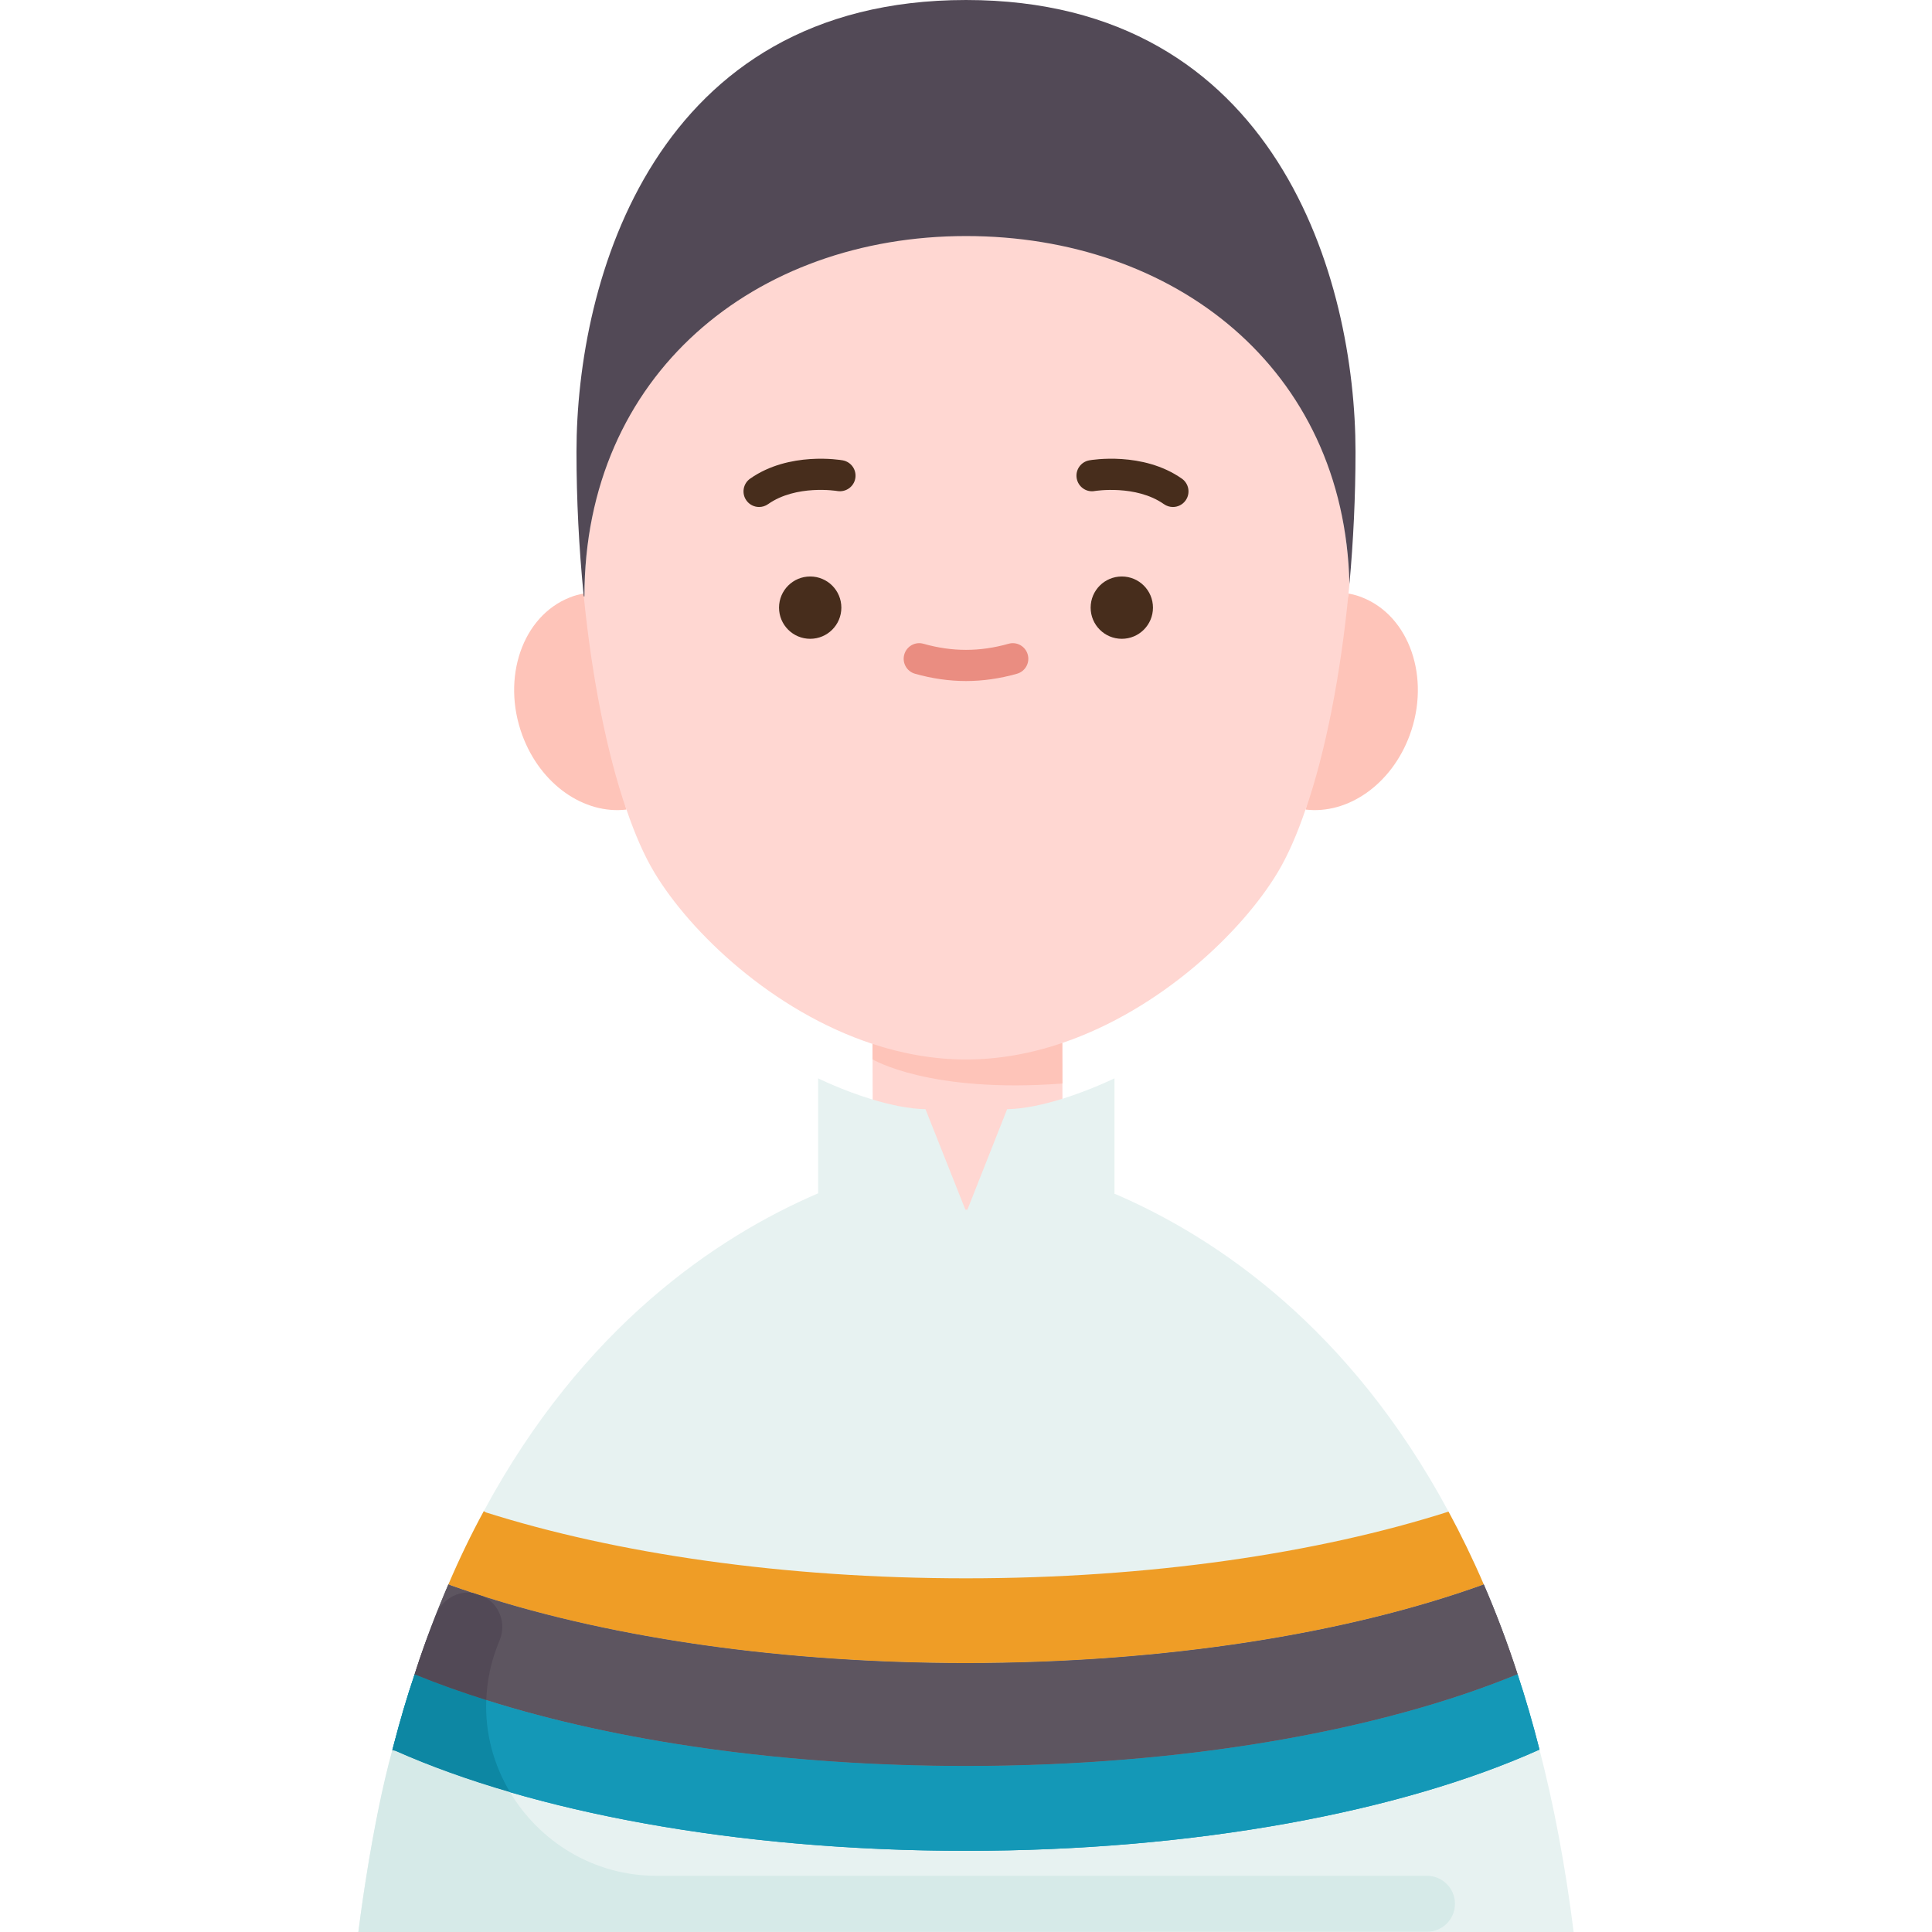 <svg id="Flat" enable-background="new 0 0 78 124" height="512" viewBox="0 0 78 124" width="512" xmlns="http://www.w3.org/2000/svg"><g><path d="m32.957 72.481.053-1.941-.01-3.54 12.18-.06.01 3.55.01 1.68c-.966 1.523-6.173 6.242-6.173 6.242z" fill="#ffd7d2"/><path d="m17.2 51.96c-2.7.32-5.51-1.6-6.68-4.78-1.35-3.67.01-7.63 3.04-8.83.29-.12.59-.2.89-.25z" fill="#fec4b9"/><path d="m63.55 38.1c.02 0 .05.01.07.01.28.05.55.13.82.24 3.03 1.2 4.39 5.16 3.04 8.83-1.17 3.18-3.98 5.1-6.68 4.78z" fill="#fec4b9"/><path d="m63.61 37.49c-.02.2-.04.41-.06.61-.52 5.3-1.48 10.18-2.75 13.86h-.01c-.54 1.59-1.14 2.96-1.79 4.04-2.29 3.81-7.49 8.79-13.82 10.94-1.97.67-4.05 1.06-6.18 1.06-2.07 0-4.09-.37-6-1-6.42-2.11-11.69-7.15-14-11-.65-1.08-1.25-2.45-1.79-4.04h-.01c-1.25-3.64-2.21-8.45-2.73-13.68h.04c0-14.25 10.977-24.996 24.517-24.996 13.34 0 24.263 10.326 24.583 24.206z" fill="#ffd7d2"/><circle cx="49" cy="39" fill="#472d1c" r="2"/><circle cx="29" cy="39" fill="#472d1c" r="2"/><path d="m39 15.15c-13.54 0-24.49 8.88-24.49 23.13h-.04c-.01-.06-.02-.12-.02-.18-.29-2.94-.45-6.02-.45-9.1 0-11 5-29 25-29s25 18 25 29c0 2.87-.14 5.73-.39 8.49-.32-13.88-11.27-22.34-24.61-22.34z" fill="#524956"/><path d="m45.187 69.543-.007-2.603c-1.97.67-4.05 1.06-6.18 1.06-2.07 0-4.09-.37-6-1v.991s3.647 2.199 12.187 1.552z" fill="#fec4b9"/><path d="m75.81 112.3c-.43-1.69-.9-3.31-1.41-4.85-.66-2.04-1.39-3.96-2.17-5.76-.71-1.65-1.47-3.21-2.26-4.67-6.34-11.79-14.85-17.56-21.35-20.37l-.09-.03v-7.41s-1.49.73-3.33 1.31c-1.14.35-2.41.65-3.56.67l-2.55 6.45h-.13l-2.56-6.45c-1.09-.02-2.3-.29-3.4-.62-1.92-.58-3.49-1.36-3.49-1.36v7.38c-6.5 2.79-15.08 8.55-21.46 20.4-.8 1.47-1.56 3.04-2.27 4.7-.79 1.81-1.52 3.73-2.17 5.78-.49 1.44-.93 2.95-1.34 4.52-.03.11-.06.22-.09.34-.91 3.55-1.65 7.43-2.18 11.67h78c-.53-4.25-1.27-8.14-2.19-11.7z" fill="#e7f2f1"/><path d="m75.81 112.3-.04.01c-8.82 3.96-22.02 6.48-36.77 6.48-14.67 0-27.8-2.49-36.62-6.41l-.2-.05c.03-.12.06-.23.09-.34.41-1.57.85-3.08 1.34-4.52l.16.05c8.78 3.58 21.32 5.82 35.23 5.82 14 0 26.61-2.27 35.4-5.89.51 1.54.98 3.16 1.41 4.85z" fill="#1498b7"/><path d="m72.23 101.69c.78 1.8 1.51 3.72 2.17 5.76-8.79 3.62-21.4 5.89-35.4 5.89-13.91 0-26.45-2.24-35.23-5.82l-.16-.05c.65-2.05 1.38-3.97 2.17-5.78l.19.08c8.62 3.08 20.24 4.97 33.03 4.97 12.86 0 24.54-1.91 33.17-5.02z" fill="#5d5560"/><path d="m72.23 101.69-.06.03c-8.63 3.11-20.31 5.02-33.17 5.02-12.79 0-24.41-1.89-33.03-4.97l-.19-.08c.71-1.66 1.47-3.23 2.27-4.7l.14.08c8.34 2.64 19.09 4.23 30.81 4.23 11.8 0 22.6-1.61 30.97-4.28.79 1.46 1.55 3.02 2.26 4.67z" fill="#ef9d26"/><path d="m52.279 32.54c-.199 0-.399-.059-.574-.182-1.8-1.267-4.415-.849-4.441-.844-.542.102-1.063-.267-1.159-.811s.267-1.063.811-1.158c.138-.025 3.437-.584 5.939 1.176.452.318.561.941.243 1.394-.195.278-.505.425-.819.425z" fill="#472d1c"/><path d="m25.721 32.54c-.314 0-.624-.147-.819-.425-.318-.452-.209-1.075.243-1.394 2.501-1.759 5.801-1.2 5.939-1.176.544.096.907.614.811 1.158-.096.543-.612.903-1.157.812-.049-.009-2.639-.426-4.443.843-.174.123-.375.182-.574.182z" fill="#472d1c"/><path d="m39 43.71c-1.078 0-2.179-.157-3.273-.468-.531-.15-.84-.703-.689-1.234.15-.532.704-.844 1.235-.689 1.833.52 3.621.52 5.454 0 .533-.154 1.084.157 1.235.689.151.531-.158 1.084-.689 1.234-1.094.311-2.195.468-3.273.468z" fill="#ea8d81"/><path d="m75.77 112.31.04-.01c-.43-1.69-.9-3.31-1.41-4.85-8.79 3.62-21.4 5.89-35.4 5.89-11.714 0-22.447-1.593-30.791-4.233-.085 2.12.473 4.162 1.525 5.92 8.106 2.359 18.251 3.762 29.265 3.762 14.751.001 27.951-2.519 36.771-6.479z" fill="#1498b7"/><path d="m7.322 102.231c-.457-.151-.911-.304-1.352-.461l-.19-.08c-.255.585-.493 1.201-.735 1.81.421-.88 1.334-1.39 2.277-1.269z" fill="#5d5560"/><path d="m9.076 105.258c-.049.122-.098.244-.146.366-.456 1.158-.674 2.33-.72 3.483 8.344 2.64 19.076 4.233 30.791 4.233 14 0 26.61-2.27 35.4-5.89-.66-2.04-1.39-3.96-2.17-5.76l-.06.03c-8.63 3.11-20.31 5.02-33.17 5.02-11.788 0-22.576-1.608-30.944-4.271.991.516 1.453 1.714 1.019 2.789z" fill="#5d5560"/><path d="m8.209 109.107c-1.564-.495-3.053-1.022-4.439-1.587l-.16-.05c-.49 1.44-.93 2.95-1.34 4.52-.03.11-.06.22-.09.34l.2.05c2.198.977 4.664 1.865 7.355 2.648-1.052-1.758-1.611-3.801-1.526-5.921z" fill="#1498b7"/><path d="m8.209 109.107c-1.564-.495-3.053-1.022-4.439-1.587l-.16-.05c-.49 1.44-.93 2.95-1.34 4.52-.03.11-.06.22-.09.34l.2.05c2.198.977 4.664 1.865 7.355 2.648-1.052-1.758-1.611-3.801-1.526-5.921z" fill="#0d87a3"/><path d="m3.77 107.52c1.386.565 2.875 1.093 4.439 1.587.046-1.153.265-2.324.72-3.483.048-.122.097-.244.146-.366.434-1.075-.028-2.273-1.02-2.789-.247-.078-.492-.157-.735-.238-.942-.122-1.855.389-2.277 1.269-.507 1.275-.995 2.583-1.435 3.97z" fill="#5d5560"/><path d="m3.77 107.52c1.386.565 2.875 1.093 4.439 1.587.046-1.153.265-2.324.72-3.483.048-.122.097-.244.146-.366.434-1.075-.028-2.273-1.02-2.789-.247-.078-.492-.157-.735-.238-.942-.122-1.855.389-2.277 1.269-.507 1.275-.995 2.583-1.435 3.97z" fill="#524956"/><path d="m2.18 112.33.2.05c2.198.977 4.664 1.865 7.355 2.648 1.883 3.146 5.317 5.366 9.414 5.366h49.439c.992 0 1.795.804 1.795 1.795s-.803 1.795-1.794 1.795l-68.589.016s.851-6.941 2.18-11.67z" fill="#d6eae8"/></g></svg>